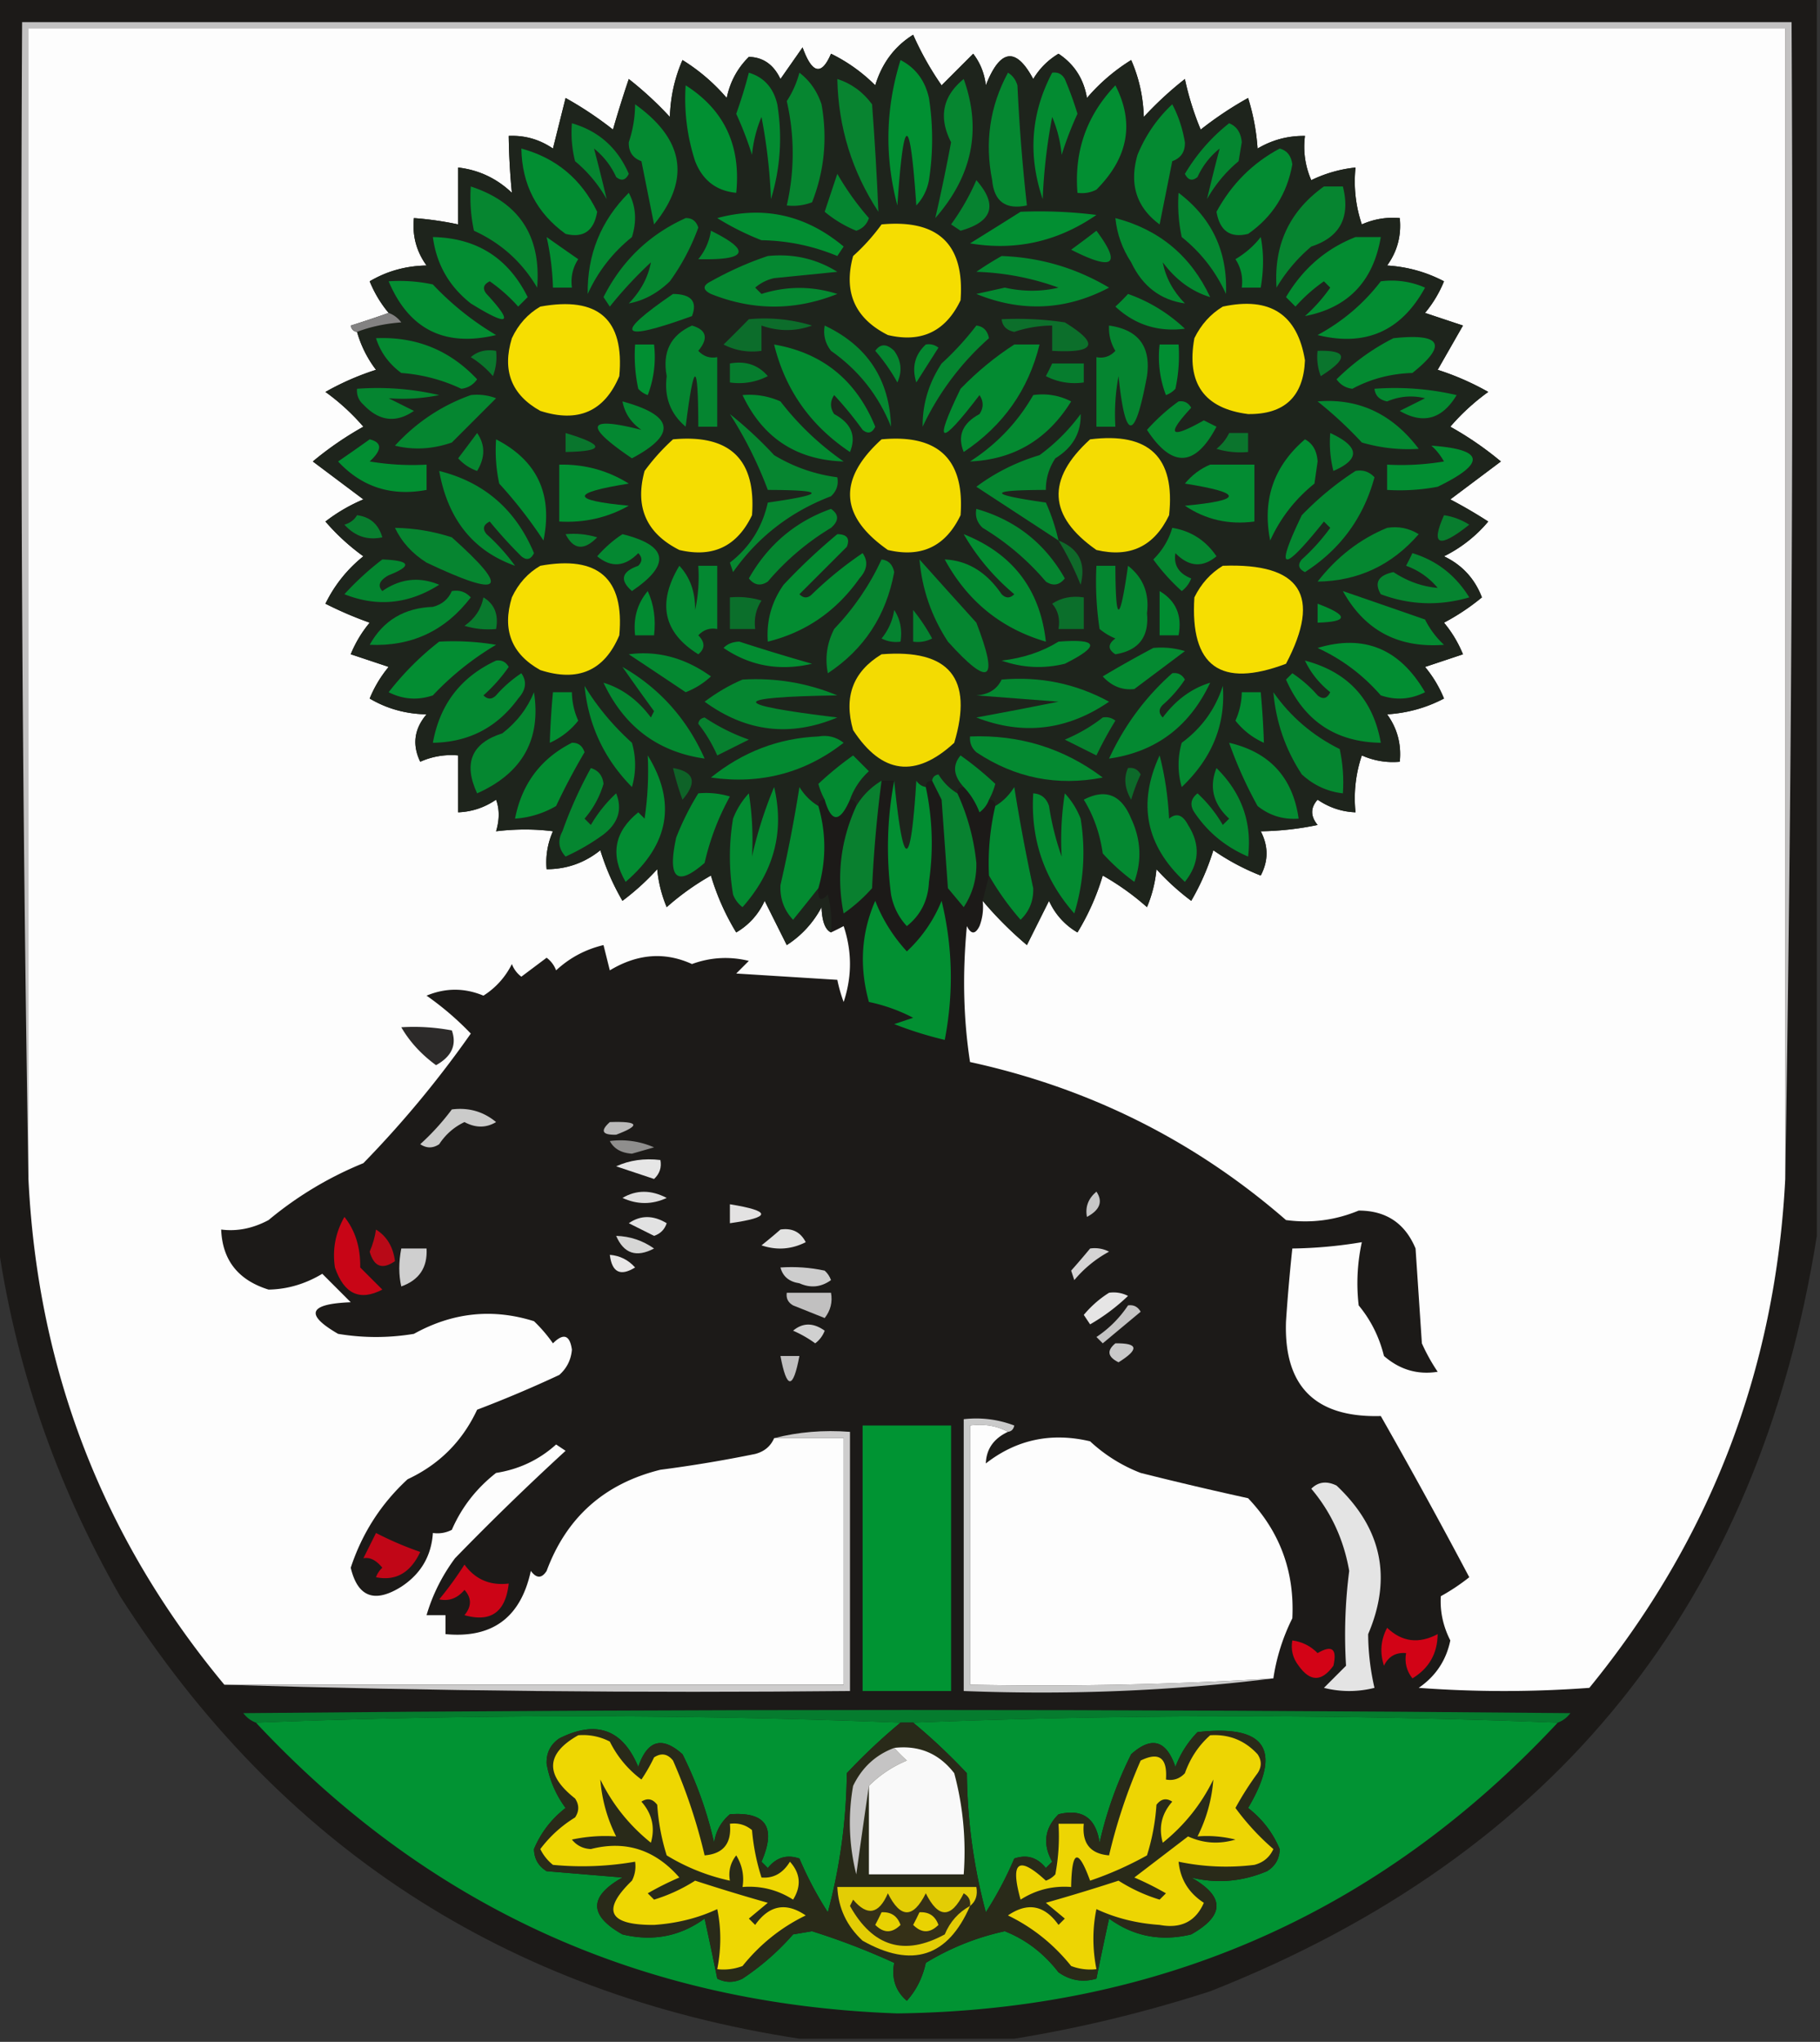 <svg xmlns="http://www.w3.org/2000/svg" width="288" height="323" style="shape-rendering:geometricPrecision;text-rendering:geometricPrecision;image-rendering:optimizeQuality;fill-rule:evenodd;clip-rule:evenodd"><rect width="100%" height="100%" fill="#333333" stroke="none"/><path style="opacity:.996" fill="#1d1b19" d="M-.5-.5h288v196c-9.222 58.062-41.222 97.896-96 119.5-10.275 3.32-20.608 5.82-31 7.5h-34c-46.439-7.131-82.272-30.464-107.5-70-10.23-17.862-16.73-36.862-19.5-57V-.5z"/><path style="opacity:1" fill="#c2c1c1" d="M282.5 186.5V4.5H4.5v182a8372.84 8372.84 0 0 1-1-183h280a8375.918 8375.918 0 0 1-1 183z"/><path style="opacity:1" fill="#fdfdfd" d="M144.5 4.5v1c-2.933 1.822-4.933 4.488-6 8a26.001 26.001 0 0 0-7-5c-1.493 3.514-2.993 3.18-4.5-1l-3.5 5c-1.082-2.284-2.748-3.45-5-3.5-1.817 1.8-2.984 3.966-3.5 6.5a29.94 29.94 0 0 0-7-6c-1.232 2.8-1.899 5.8-2 9a55.05 55.05 0 0 0-6.5-6c-.896 2.644-1.73 5.31-2.5 8a56.833 56.833 0 0 0-7.5-5l-2 8c-2.118-1.446-4.451-2.113-7-2 .043 3.087.21 6.087.5 9-2.397-2.282-5.23-3.616-8.5-4v9a51.639 51.639 0 0 0-7-1c-.28 2.772.387 5.272 2 7.5-3.28.056-6.28.89-9 2.5.76 1.86 1.76 3.527 3 5a168.86 168.86 0 0 1-6 2c.124.607.457.94 1 1a17.886 17.886 0 0 0 3 6 42.549 42.549 0 0 0-8 3.5 34.522 34.522 0 0 1 6 5.5 52.13 52.13 0 0 0-8 5.5l8 6a26.86 26.86 0 0 0-6 3.5 34.522 34.522 0 0 0 6 5.5 21.76 21.76 0 0 0-6 7.5 58.42 58.42 0 0 0 7 3 18.95 18.95 0 0 0-3 5l6 2a18.95 18.95 0 0 0-3 5c2.72 1.611 5.72 2.444 9 2.5-1.964 2.312-2.297 4.812-1 7.5a11.987 11.987 0 0 1 6-1v9c2.177-.086 4.177-.753 6-2 .552 1.503.552 3.169 0 5 3.127-.376 6.127-.376 9 0a11.99 11.99 0 0 0-1 6c3.175-.003 6.008-1.003 8.5-3a37.7 37.7 0 0 0 3.5 8 38.929 38.929 0 0 0 5.5-5 20.2 20.2 0 0 0 1.5 6 40.943 40.943 0 0 1 7-5 37.949 37.949 0 0 0 4 9 10.91 10.91 0 0 0 4.5-5l3.5 7a15.855 15.855 0 0 0 5.5-6c.079 2.236.579 3.57 1.5 4 .65-.304 1.317-.637 2-1 1.333 4 1.333 8 0 12a23.577 23.577 0 0 1-1-3.5l-16-1 2-2c-3.062-.741-6.062-.575-9 .5-4.305-1.962-8.638-1.629-13 1l-1-4c-2.865.682-5.365 2.016-7.5 4a4.451 4.451 0 0 0-1.5-2l-4 3a4.451 4.451 0 0 1-1.5-2 12.38 12.38 0 0 1-4.5 5c-2.994-1.248-5.994-1.248-9 0a47.154 47.154 0 0 1 7 6 165.667 165.667 0 0 1-17 20.5 56.797 56.797 0 0 0-15 9c-2.48 1.325-4.98 1.825-7.5 1.5.19 4.839 2.69 8.006 7.5 9.5 2.972-.052 5.805-.886 8.5-2.5l4.5 4.5c-6.65.256-7.316 1.922-2 5 4 .667 8 .667 12 0 6.117-3.391 12.45-4.058 19-2a23.602 23.602 0 0 1 3 3.5c1.667-1.667 2.667-1.333 3 1-.137 1.607-.804 2.941-2 4a191.852 191.852 0 0 1-13 5.5c-2.333 5-6 8.667-11 11-4.199 3.871-7.199 8.538-9 14 1.11 4.643 3.777 5.643 8 3 3.096-2.029 4.762-4.862 5-8.5a4.934 4.934 0 0 0 3-.5c1.54-3.55 3.874-6.55 7-9 3.642-.572 6.81-2.072 9.5-4.5l1.5 1a420.165 420.165 0 0 0-17.5 17c-2.06 2.786-3.56 5.786-4.5 9h3v3c7.406.704 11.906-2.629 13.5-10 .893 1.211 1.726 1.211 2.5 0 3.144-8.473 9.144-13.807 18-16a209.39 209.39 0 0 0 15-2.5c1.442-.377 2.442-1.21 3-2.5h11v39h-98c-19.203-23.098-29.537-49.764-31-80V4.5h140zM144.5 4.5h138v182c-1.552 30.262-11.885 57.095-31 80.5-9 .667-18 .667-27 0 2.683-1.845 4.35-4.345 5-7.5-1.148-2.261-1.648-4.595-1.5-7a32.367 32.367 0 0 0 4.5-3 941.425 941.425 0 0 0-14-25.5c-10.378.289-15.378-4.711-15-15 .257-3.848.591-7.682 1-11.5a72.032 72.032 0 0 0 11-1 30.334 30.334 0 0 0-.5 10c1.924 2.322 3.257 4.989 4 8 2.493 2.172 5.326 3.006 8.5 2.5a29.517 29.517 0 0 1-2.5-4.5l-1-15c-1.667-4-4.667-6-9-6-3.702 1.534-7.535 2.034-11.5 1.5-14.421-12.544-31.087-20.877-50-25-1.051-6.811-1.218-13.978-.5-21.5.667 1.333 1.333 1.333 2 0a8.43 8.43 0 0 0 .5-4 58.58 58.58 0 0 0 7 7l3.5-7a10.91 10.91 0 0 0 4.5 5 37.949 37.949 0 0 0 4-9 40.943 40.943 0 0 1 7 5 20.2 20.2 0 0 0 1.5-6 38.929 38.929 0 0 0 5.5 5 37.714 37.714 0 0 0 3.5-8 36.294 36.294 0 0 0 7.5 4c1.224-2.328 1.224-4.661 0-7a47.003 47.003 0 0 0 9-1c-1.145-1.391-1.145-2.724 0-4 1.823 1.247 3.823 1.914 6 2a21.127 21.127 0 0 1 1-9 11.988 11.988 0 0 0 6 1c.28-2.772-.387-5.272-2-7.5 3.202-.198 6.202-1.031 9-2.5a18.924 18.924 0 0 0-3-5l6-2a18.924 18.924 0 0 0-3-5 35.347 35.347 0 0 0 6-4c-1.137-2.97-3.137-5.136-6-6.5a21.566 21.566 0 0 0 7-5.5 76.685 76.685 0 0 0-6-3.5l8-6a52.115 52.115 0 0 0-8-5.5 34.522 34.522 0 0 1 6-5.5 42.552 42.552 0 0 0-8-3.5l4-7-6-2a18.915 18.915 0 0 0 3-5c-2.798-1.469-5.798-2.302-9-2.5 1.613-2.228 2.28-4.728 2-7.5a11.99 11.99 0 0 0-6 1 21.128 21.128 0 0 1-1-9 21.032 21.032 0 0 0-7 2 13.115 13.115 0 0 1-1-7c-2.699-.034-5.199.633-7.5 2a34.25 34.25 0 0 0-1.5-8 56.833 56.833 0 0 0-7.5 5 45.27 45.27 0 0 1-2.5-8 55.05 55.05 0 0 0-6.5 6c-.101-3.2-.768-6.2-2-9a29.94 29.94 0 0 0-7 6c-.505-3.017-2.005-5.35-4.5-7-1.667 1-3 2.333-4 4-2.734-5.108-5.234-4.774-7.5 1-.216-1.884-.883-3.55-2-5l-5 5a47.866 47.866 0 0 1-4.5-8v-1z"/><path style="opacity:1" fill="#1e241c" d="M144.5 5.5a47.866 47.866 0 0 0 4.5 8l5-5c1.117 1.45 1.784 3.116 2 5 2.266-5.774 4.766-6.108 7.5-1 1-1.667 2.333-3 4-4 2.495 1.65 3.995 3.983 4.5 7a29.94 29.94 0 0 1 7-6c1.232 2.8 1.899 5.8 2 9a55.05 55.05 0 0 1 6.5-6 45.27 45.27 0 0 0 2.5 8 56.833 56.833 0 0 1 7.5-5 34.25 34.25 0 0 1 1.5 8c2.301-1.367 4.801-2.034 7.5-2a13.115 13.115 0 0 0 1 7 21.032 21.032 0 0 1 7-2 21.128 21.128 0 0 0 1 9 11.99 11.99 0 0 1 6-1c.28 2.772-.387 5.272-2 7.5 3.202.198 6.202 1.031 9 2.5a18.915 18.915 0 0 1-3 5l6 2-4 7a42.552 42.552 0 0 1 8 3.5 34.522 34.522 0 0 0-6 5.5 52.115 52.115 0 0 1 8 5.5l-8 6a76.685 76.685 0 0 1 6 3.5 21.566 21.566 0 0 1-7 5.5c2.863 1.364 4.863 3.53 6 6.5a35.347 35.347 0 0 1-6 4 18.924 18.924 0 0 1 3 5l-6 2a18.924 18.924 0 0 1 3 5c-2.798 1.469-5.798 2.302-9 2.5 1.613 2.228 2.28 4.728 2 7.5a11.988 11.988 0 0 1-6-1 21.127 21.127 0 0 0-1 9c-2.177-.086-4.177-.753-6-2-1.145 1.276-1.145 2.609 0 4a47.003 47.003 0 0 1-9 1c1.224 2.339 1.224 4.672 0 7a36.294 36.294 0 0 1-7.5-4 37.714 37.714 0 0 1-3.5 8 38.929 38.929 0 0 1-5.5-5 20.2 20.2 0 0 1-1.5 6 40.943 40.943 0 0 0-7-5 37.949 37.949 0 0 1-4 9 10.91 10.91 0 0 1-4.5-5l-3.5 7a58.58 58.58 0 0 1-7-7l1-4a43.986 43.986 0 0 0 5 7c1.396-1.352 2.063-3.019 2-5a299.693 299.693 0 0 1-3-16c-.788 1.27-1.788 2.27-3 3 0-.667-.333-1-1-1 .423-.765.757-1.598 1-2.5a51.346 51.346 0 0 0-5.5-4.5c-1.303 1.553-1.136 3.22.5 5-.667 0-1 .333-1 1-1.212-.73-2.212-1.73-3-3-.607.124-.94.457-1 1-.667 0-1 .333-1 1-.617-.111-1.117-.444-1.5-1-.896 14.339-2.063 14.339-3.5 0h-2c-1.694 1.027-3.027 2.361-4 4 0-.667-.333-1-1-1a11.105 11.105 0 0 1 3-4.5l-2.5-2.5a51.346 51.346 0 0 0-5.5 4.5c.243.902.577 1.735 1 2.5-.667 0-1 .333-1 1-1.212-.73-2.212-1.73-3-3a223.679 223.679 0 0 1-3 15.5c-.104 2.145.563 3.979 2 5.5a455.669 455.669 0 0 0 4-5c-.107 1.879.393 2.212 1.5 1 .495 1.973.662 3.973.5 6-.921-.43-1.421-1.764-1.5-4a15.855 15.855 0 0 1-5.5 6l-3.5-7a10.91 10.91 0 0 1-4.5 5 37.949 37.949 0 0 1-4-9 40.943 40.943 0 0 0-7 5 20.2 20.2 0 0 1-1.5-6 38.929 38.929 0 0 1-5.5 5 37.7 37.7 0 0 1-3.5-8c-2.492 1.997-5.325 2.997-8.5 3a11.99 11.99 0 0 1 1-6c-2.873-.376-5.873-.376-9 0 .552-1.831.552-3.497 0-5-1.823 1.247-3.823 1.914-6 2v-9a11.987 11.987 0 0 0-6 1c-1.297-2.688-.964-5.188 1-7.5-3.28-.056-6.28-.889-9-2.5a18.95 18.95 0 0 1 3-5l-6-2a18.95 18.95 0 0 1 3-5 58.42 58.42 0 0 1-7-3 21.76 21.76 0 0 1 6-7.5 34.522 34.522 0 0 1-6-5.5 26.86 26.86 0 0 1 6-3.5l-8-6a52.13 52.13 0 0 1 8-5.5 34.522 34.522 0 0 0-6-5.5 42.549 42.549 0 0 1 8-3.5 17.886 17.886 0 0 1-3-6c2.131-.814 4.464-1.314 7-1.5-.544-.717-1.21-1.217-2-1.5a18.659 18.659 0 0 1-3-5c2.72-1.61 5.72-2.444 9-2.5-1.613-2.228-2.28-4.728-2-7.5 2.361.174 4.694.507 7 1v-9c3.27.384 6.103 1.718 8.5 4-.29-2.913-.457-5.913-.5-9 2.549-.113 4.882.554 7 2l2-8a56.833 56.833 0 0 1 7.5 5c.77-2.69 1.604-5.356 2.5-8a55.05 55.05 0 0 1 6.5 6c.101-3.2.768-6.2 2-9a29.94 29.94 0 0 1 7 6c.516-2.534 1.683-4.7 3.5-6.5 2.252.05 3.918 1.216 5 3.5l3.5-5c1.507 4.18 3.007 4.514 4.5 1a26.001 26.001 0 0 1 7 5c1.067-3.512 3.067-6.178 6-8z"/><path style="opacity:1" fill="#019032" d="M142.5 9.5c2.376 1.226 3.876 3.226 4.5 6a42.479 42.479 0 0 1 0 13c-.29 1.544-.956 2.877-2 4-1-14.667-2-14.667-3 0-2.04-7.703-1.873-15.37.5-23z"/><path style="opacity:1" fill="#038b31" d="M118.5 11.5c2.388.719 3.888 2.385 4.5 5 .826 5.09.492 10.09-1 15a86.57 86.57 0 0 0-1.5-13 20.204 20.204 0 0 0-1.5 6 54.25 54.25 0 0 0-2.5-6.5 72.47 72.47 0 0 0 2-6.5z"/><path style="opacity:1" fill="#068630" d="M126.5 11.5c1.636 1.249 2.803 2.916 3.5 5 .957 5.357.457 10.524-1.5 15.5a8.435 8.435 0 0 1-4 .5 36.769 36.769 0 0 0 0-16.5 15.424 15.424 0 0 0 2-4.5z"/><path style="opacity:1" fill="#058831" d="M159.5 11.5c.722.418 1.222 1.084 1.5 2 .293 6.367.793 12.7 1.5 19-3.36.71-5.193-.624-5.5-4-1.196-6.039-.362-11.705 2.5-17z"/><path style="opacity:1" fill="#038b31" d="M166.5 11.5c.876-.13 1.543.203 2 1a54.075 54.075 0 0 1 2 5.5 54.25 54.25 0 0 0-2.5 6.5 20.204 20.204 0 0 0-1.5-6 86.57 86.57 0 0 0-1.5 13c-2.365-6.947-1.865-13.613 1.5-20z"/><path style="opacity:1" fill="#088430" d="M132.5 12.5c2.216.703 4.049 2.036 5.5 4 .428 5.741.761 11.408 1 17-4.174-6.36-6.341-13.36-6.5-21z"/><path style="opacity:1" fill="#068630" d="M152.5 12.5c2.865 7.985 1.365 15.318-4.5 22a295.923 295.923 0 0 0 2.5-12c-2.011-3.947-1.344-7.28 2-10z"/><path style="opacity:1" fill="#019032" d="M108.5 13.5c6.1 3.873 8.767 9.54 8 17-3.142-.3-5.309-1.966-6.5-5a31.819 31.819 0 0 1-1.5-12z"/><path style="opacity:1" fill="#028f32" d="M176.5 13.5c3.048 5.934 2.048 11.434-3 16.5a4.932 4.932 0 0 1-3 .5c-.534-6.592 1.466-12.259 6-17z"/><path style="opacity:1" fill="#048a31" d="M100.5 16.5c7.797 5.57 8.797 11.904 3 19l-2-10c-1.381-.5-2.047-1.5-2-3a19.051 19.051 0 0 0 1-6zM185.5 16.5c.955 1.784 1.622 3.784 2 6 .047 1.5-.619 2.5-2 3l-2 10c-3.668-2.697-4.835-6.364-3.5-11 1.273-3.097 3.107-5.764 5.5-8z"/><path style="opacity:1" fill="#058430" d="M90.5 19.5c4.225 1.222 7.225 3.888 9 8-.502 1.021-1.168 1.188-2 .5a12.134 12.134 0 0 0-3.5-4.5 316.7 316.7 0 0 1 2 8 21.52 21.52 0 0 0-5-6 18.436 18.436 0 0 1-.5-6z"/><path style="opacity:1" fill="#048630" d="M194.5 19.5c1.193.47 1.86 1.47 2 3l-.5 3a21.53 21.53 0 0 0-5 6 316.272 316.272 0 0 1 2-8 12.135 12.135 0 0 0-3.5 4.5c-.832.688-1.498.521-2-.5 1.89-3.154 4.223-5.821 7-8z"/><path style="opacity:1" fill="#028e32" d="M82.5 23.5c5.492 1.488 9.492 4.821 12 10-.512 3.032-2.178 4.199-5 3.5-4.569-3.304-6.902-7.804-7-13.5z"/><path style="opacity:1" fill="#038c32" d="M202.5 23.5c1.149.291 1.816 1.124 2 2.5-.826 4.656-3.159 8.323-7 11-2.822.699-4.488-.468-5-3.5 2.382-4.383 5.716-7.716 10-10z"/><path style="opacity:1" fill="#058630" d="M132.5 27.5a43.981 43.981 0 0 0 5 7c-.333 1-1 1.667-2 2a18.95 18.95 0 0 1-5-3c.672-2.03 1.338-4.03 2-6z"/><path style="opacity:1" fill="#068630" d="M74.5 29.5c7.656 2.507 11.156 7.84 10.5 16-2.387-4.053-5.72-7.053-10-9a24.939 24.939 0 0 1-.5-7z"/><path style="opacity:1" fill="#068530" d="M209.5 29.5h3c1.223 4.852-.444 8.019-5 9.5a25.558 25.558 0 0 0-5.5 6.5c-.446-6.772 2.054-12.106 7.5-16z"/><path style="opacity:1" fill="#048931" d="M99.5 30.5c1.129 2.128 1.296 4.462.5 7-3.058 2.457-5.392 5.457-7 9-.083-6.25 2.083-11.584 6.5-16z"/><path style="opacity:1" fill="#068330" d="M154.5 28.5c3.425 3.909 2.592 6.575-2.5 8l-1.5-1a36.608 36.608 0 0 0 4-7z"/><path style="opacity:1" fill="#058831" d="M186.5 30.5c5.279 3.993 7.779 9.327 7.5 16-1.608-3.543-3.942-6.543-7-9a24.935 24.935 0 0 1-.5-7z"/><path style="opacity:1" fill="#028e32" d="M113.5 34.5c7.365-1.994 14.032-.494 20 4.5l-1 1.5c-3.809-1.593-7.809-2.426-12-2.5a42.828 42.828 0 0 1-7-3.5z"/><path style="opacity:1" fill="#028f32" d="M161.5 33.5a72.442 72.442 0 0 1 12 .5c-6.097 4.21-12.764 5.71-20 4.5a1138.5 1138.5 0 0 0 8-5z"/><path style="opacity:1" fill="#058730" d="M108.5 34.5c.997-.03 1.664.47 2 1.5a34.615 34.615 0 0 1-4.5 8.5c-1.95 1.888-4.117 3.054-6.5 3.5 1.888-1.95 3.054-4.117 3.5-6.5a64.31 64.31 0 0 0-6.5 7l-1-1.5c2.898-5.732 7.231-9.899 13-12.5z"/><path style="opacity:1" fill="#f5dd01" d="M139.5 35.5c8.995-.837 13.161 3.163 12.5 12-2.353 4.926-6.186 6.76-11.5 5.5-5.232-2.633-7.065-6.8-5.5-12.5a31.473 31.473 0 0 0 4.5-5z"/><path style="opacity:1" fill="#048931" d="M176.5 34.5c6.944 1.81 11.944 5.976 15 12.5-2.936-.893-5.436-2.726-7.5-5.5.446 2.383 1.612 4.55 3.5 6.5-3.874-.548-6.707-2.715-8.5-6.5-1.411-2.15-2.245-4.484-2.5-7z"/><path style="opacity:1" fill="#048730" d="M112.5 36.5c6.443 3.182 5.777 4.682-2 4.5a9.173 9.173 0 0 0 2-4.5zM173.5 36.5c4.029 5.41 2.695 6.41-4 3 1.401-1.02 2.735-2.02 4-3z"/><path style="opacity:1" fill="#038d32" d="M68.5 37.5c6.93.14 11.93 3.307 15 9.5L82 48.5a25.522 25.522 0 0 0-4.5-4c-1.021.502-1.188 1.168-.5 2 4.384 4.748 3.55 5.248-2.5 1.5-3.434-2.703-5.434-6.203-6-10.5z"/><path style="opacity:1" fill="#038c31" d="M214.5 37.5h4c-1.198 7.03-5.198 11.196-12 12.5a25.534 25.534 0 0 0 4-4.5l-1-1a25.501 25.501 0 0 0-4.5 4l-1.5-1.5c2.653-4.497 6.32-7.663 11-9.5z"/><path style="opacity:1" fill="#028d32" d="M86.5 37.5a712.541 712.541 0 0 0 5 3.5c-.88 1.356-1.213 2.856-1 4.5h-3a41.58 41.58 0 0 0-1-8zM199.5 37.5c.486 2.452.486 5.118 0 8h-3c.214-1.644-.12-3.144-1-4.5 1.593-.949 2.926-2.115 4-3.5z"/><path style="opacity:1" fill="#058831" d="M121.5 40.5c3.999-.409 7.666.425 11 2.5l-10 1a6.807 6.807 0 0 0-3 1.5l1 1c3.984-1.27 7.984-1.27 12 0-6.661 2.666-13.327 2.666-20 0-1.333-.667-1.333-1.333 0-2 2.982-1.664 5.982-2.997 9-4z"/><path style="opacity:1" fill="#048931" d="M158.5 40.5c6.1.218 11.767 1.885 17 5-6.815 3.595-13.815 3.928-21 1l4.5-1c2.925.65 5.758.65 8.5 0a41.664 41.664 0 0 0-13-2.5 51.19 51.19 0 0 1 4-2.5z"/><path style="opacity:1" fill="#038d32" d="M61.5 44.5c2.357-.163 4.69.003 7 .5a45.53 45.53 0 0 0 10 8c-8.125 1.938-13.792-.896-17-8.5zM218.5 44.5a13.118 13.118 0 0 1 7 1c-3.752 6.876-9.418 9.376-17 7.5 3.962-2.14 7.296-4.973 10-8.5z"/><path style="opacity:1" fill="#038a31" d="M106.5 46.5c2.89.027 3.89 1.194 3 3.5-11.503 4.168-12.503 3.001-3-3.5z"/><path style="opacity:1" fill="#048931" d="M178.5 46.5c3.361 1.184 6.361 3.017 9 5.5-4.241.541-7.908-.625-11-3.5a30.968 30.968 0 0 0 2-2z"/><path style="opacity:1" fill="#f6de01" d="M85.5 48.5c9.158-1.665 13.325 2.001 12.5 11-2.354 5.595-6.52 7.428-12.5 5.5-4.569-2.541-6.069-6.375-4.5-11.5 1.025-2.187 2.525-3.854 4.5-5zM193.5 48.5c7.478-1.612 11.811 1.221 13 8.5-.239 5.74-3.239 8.573-9 8.5-6.96-.884-9.793-4.884-8.5-12 1.059-2.16 2.559-3.826 4.5-5z"/><path style="opacity:1" fill="#838282" d="M61.5 49.5c.79.283 1.456.783 2 1.5-2.536.186-4.869.686-7 1.5-.543-.06-.876-.393-1-1a168.86 168.86 0 0 0 6-2z"/><path style="opacity:1" fill="#058530" d="M109.5 51.5c2.314.679 2.647 2.012 1 4 .825.886 1.825 1.219 3 1v11h-3c-.015-10.585-.682-10.585-2 0-2.424-2.042-3.424-4.709-3-8-.716-3.814.618-6.48 4-8z"/><path style="opacity:1" fill="#058730" d="M130.5 51.5c6.765 3.199 10.265 8.532 10.5 16-1.974-4.949-5.14-8.949-9.5-12-.929-1.189-1.262-2.522-1-4z"/><path style="opacity:1" fill="#058630" d="M154.5 51.5c1.086.12 1.753.787 2 2a43.24 43.24 0 0 0-10.5 14c-.036-3.565.964-6.898 3-10a46.107 46.107 0 0 0 5.5-6z"/><path style="opacity:1" fill="#058530" d="M175.5 51.5c4.655.657 6.655 3.324 6 8-1.927 10.39-3.427 10.39-4.5 0a32.462 32.462 0 0 0-.5 8h-3v-11c1.175.219 2.175-.114 3-1a6.845 6.845 0 0 1-1-4z"/><path style="opacity:1" fill="#048a31" d="M59.5 53.5c6.344-.275 11.677 1.891 16 6.5-.608.87-1.441 1.37-2.5 1.5a26.702 26.702 0 0 0-9.5-2.5c-1.964-1.451-3.297-3.284-4-5.5zM220.5 53.5c7.592-.807 8.592 1.026 3 5.5-3.421.101-6.588.934-9.5 2.5-1.059-.13-1.892-.63-2.5-1.5 2.714-2.678 5.714-4.845 9-6.5z"/><path style="opacity:1" fill="#018f32" d="M100.5 54.5h3a16.874 16.874 0 0 1-1 8 3.646 3.646 0 0 1-1.5-1 24.935 24.935 0 0 1-.5-7z"/><path style="opacity:1" fill="#0c6d2b" d="M118.5 50.5a25.87 25.87 0 0 1 10 1c-2.626.95-5.292.95-8 0v4a9.864 9.864 0 0 1-6-1c1.367-1.34 2.7-2.673 4-4z"/><path style="opacity:1" fill="#038c31" d="M122.5 54.5c7.669 1.325 13.002 5.658 16 13-.502 1.021-1.168 1.188-2 .5a55.782 55.782 0 0 0-4.5-5.5c-.667 1-.667 2 0 3 2.705 1.453 3.539 3.453 2.5 6-6.236-4.157-10.236-9.823-12-17z"/><path style="opacity:1" fill="#038b31" d="M160.5 54.5h4c-1.764 7.177-5.764 12.843-12 17-1.039-2.547-.205-4.547 2.5-6 .667-1 .667-2 0-3-6.343 8.3-7.343 7.966-3-1 2.628-2.71 5.461-5.044 8.5-7z"/><path style="opacity:1" fill="#0c6f2b" d="M158.5 50.5c3.35-.165 6.683.002 10 .5 5.534 3.395 4.867 4.895-2 4.5v-4a19.062 19.062 0 0 0-6 1c-1.213-.247-1.88-.914-2-2z"/><path style="opacity:1" fill="#018e32" d="M183.5 54.5h3a24.935 24.935 0 0 1-.5 7c-.414.457-.914.79-1.5 1a16.874 16.874 0 0 1-1-8z"/><path style="opacity:1" fill="#058630" d="M138.5 55.5c.813-1.153 1.813-1.153 3 0 1.131 1.575 1.298 3.241.5 5a28.906 28.906 0 0 0-3.5-5z"/><path style="opacity:1" fill="#048830" d="M146.5 54.5a2.427 2.427 0 0 1 2 .5l-3.5 5.5c-.743-2.374-.243-4.374 1.5-6z"/><path style="opacity:1" fill="#0a762d" d="M74.5 56.5c1.068-.934 2.401-1.268 4-1a8.434 8.434 0 0 1-.5 4 14.692 14.692 0 0 0-3.5-3z"/><path style="opacity:1" fill="#0a752d" d="M208.5 55.5c4.772-.133 4.938 1.2.5 4a8.43 8.43 0 0 1-.5-4z"/><path style="opacity:1" fill="#067d2e" d="M115.5 57.5c2.477-.45 4.477.218 6 2a9.864 9.864 0 0 1-6 1v-3zM166.5 57.5h5v3a9.864 9.864 0 0 1-6-1c.363-.684.696-1.35 1-2z"/><path style="opacity:1" fill="#058530" d="M56.5 61.5a43.123 43.123 0 0 1 13 1 29.243 29.243 0 0 1-8 .5l4 2c-2.852 1.963-5.52 1.63-8-1-.752-.67-1.086-1.504-1-2.5z"/><path style="opacity:1" fill="#048730" d="M217.5 61.5a43.123 43.123 0 0 1 13 1c-2.295 3.822-5.295 4.655-9 2.5l4-2c-2.027-.498-4.027-.331-6 .5-1.213-.247-1.88-.914-2-2z"/><path style="opacity:1" fill="#038a31" d="M117.5 62.5a11.99 11.99 0 0 1 6 1 45.048 45.048 0 0 0 10 9.5c-7.468-.235-12.801-3.735-16-10.5z"/><path style="opacity:1" fill="#048a31" d="M163.5 62.5a9.864 9.864 0 0 1 6 1c-3.735 6.028-9.068 9.195-16 9.5 4.212-2.711 7.546-6.211 10-10.5z"/><path style="opacity:1" fill="#058630" d="M74.5 62.5a8.434 8.434 0 0 1 4 .5l-7 7c-3.049 1.057-6.049 1.224-9 .5 3.374-3.682 7.374-6.348 12-8z"/><path style="opacity:1" fill="#048831" d="M208.5 63.5c6.495-.533 11.828 1.967 16 7.5-3.015.2-6.015-.132-9-1a63.697 63.697 0 0 0-7-6.5zM98.5 63.5c8.142 2.211 8.642 5.211 1.5 9-7.675-5.205-7.175-6.705 1.5-4.5-1.641-1.129-2.641-2.629-3-4.5zM186.5 63.5c.876-.13 1.543.203 2 1-4.013 4.34-3.346 5.007 2 2l2 1c-3.367 6.398-7.033 6.565-11 .5 1.563-1.736 3.23-3.236 5-4.5z"/><path style="opacity:1" fill="#068530" d="M75.5 68.5c1.293 1.864 1.293 3.864 0 6a7.291 7.291 0 0 1-3-2 493.061 493.061 0 0 0 3-4z"/><path style="opacity:1" fill="#f5dd01" d="M106.5 69.5c8.995-.837 13.161 3.163 12.5 12-2.353 4.926-6.186 6.76-11.5 5.5-5.232-2.633-7.065-6.8-5.5-12.5a32.864 32.864 0 0 1 4.5-5zM139.5 69.5c8.992-.84 13.159 3.16 12.5 12-2.353 4.926-6.186 6.76-11.5 5.5-7.634-5.334-7.967-11.168-1-17.5z"/><path style="opacity:1" fill="#f4dc02" d="M172.5 69.5c9.325-1.173 13.492 2.827 12.5 12-2.353 4.926-6.186 6.76-11.5 5.5-7.634-5.334-7.967-11.168-1-17.5z"/><path style="opacity:1" fill="#048831" d="M210.5 68.5c4.633 2.133 4.8 4.133.5 6a18.452 18.452 0 0 1-.5-6z"/><path style="opacity:1" fill="#028d32" d="M78.5 69.5c6.5 3.337 9 8.67 7.5 16a71.888 71.888 0 0 0-7-9 24.939 24.939 0 0 1-.5-7z"/><path style="opacity:1" fill="#09762d" d="M89.5 68.5c6.264 1.886 6.264 2.886 0 3v-3z"/><path style="opacity:1" fill="#0b752d" d="M194.5 68.5h3v3a12.935 12.935 0 0 1-5-.5c.881-.708 1.547-1.542 2-2.5z"/><path style="opacity:1" fill="#028e32" d="M206.5 69.5c1.225.652 1.892 1.819 2 3.5l-.5 3.5c-3.058 2.457-5.392 5.457-7 9-1.284-6.426.549-11.76 5.5-16zM226.5 70.5c8.384.585 8.717 2.752 1 6.5a32.438 32.438 0 0 1-8 .5v-4a40.939 40.939 0 0 0 9-.5c-.566-.995-1.233-1.828-2-2.5zM58.5 69.5c1.99.493 1.99 1.66 0 3.5 2.982.498 5.982.665 9 .5v4c-5.574 1.044-10.24-.456-14-4.5 1.733-1.189 3.4-2.356 5-3.5z"/><path style="opacity:1" fill="#068630" d="M115.5 65.5a63.697 63.697 0 0 1 7 6.5 25.642 25.642 0 0 0 10 3.5c.219 1.175-.114 2.175-1 3-6.419 2.45-11.586 6.45-15.5 12l-.5-1.5c3.126-2.41 5.126-5.576 6-9.5 9.241-1.314 9.241-1.98 0-2a63.875 63.875 0 0 0-6-12z"/><path style="opacity:1" fill="#058730" d="m167.5 85.5-13-8.5c2.968-2.223 6.302-3.89 10-5 2.5-1.833 4.667-4 6.5-6.5.09 2.962-1.243 5.296-4 7-1.009 1.525-1.509 3.192-1.5 5-9.241.02-9.241.686 0 2a31.69 31.69 0 0 1 2 6z"/><path style="opacity:1" fill="#028f32" d="M88.5 73.5c4.003-.084 7.67.916 11 3-9.266 1.472-9.266 2.638 0 3.5-3.376 1.899-7.043 2.732-11 2.5v-9z"/><path style="opacity:1" fill="#038c32" d="M191.5 73.5h7v9c-4.044.542-7.711-.291-11-2.5 9.266-.862 9.266-2.028 0-3.5 1.124-1.36 2.458-2.36 4-3z"/><path style="opacity:1" fill="#048831" d="M69.5 74.5c7.12 1.781 12.12 6.115 15 13-.502 1.021-1.168 1.188-2 .5a71.22 71.22 0 0 1-5-5.5c-1.021.502-1.188 1.168-.5 2a31.857 31.857 0 0 1 4.5 5c-6.632-2.352-10.632-7.352-12-15zM214.5 74.5c1.175-.219 2.175.114 3 1-1.738 6.406-5.405 11.406-11 15-1.021-.502-1.188-1.168-.5-2a31.867 31.867 0 0 0 4.5-5l-1-1c-6.655 8.31-7.821 7.977-3.5-1 2.628-2.71 5.461-5.044 8.5-7z"/><path style="opacity:1" fill="#087e2f" d="M56.5 81.5c2.064.262 3.397 1.429 4 3.5-2.335.507-4.335-.16-6-2 .916-.278 1.583-.778 2-1.5z"/><path style="opacity:1" fill="#058630" d="M131.5 80.5c1.276.886 1.276 1.886 0 3a40.471 40.471 0 0 0-10 8.5c-1.135.75-2.135.583-3-.5 3.024-5.327 7.357-8.994 13-11zM154.5 80.5c6.17 1.752 10.837 5.418 14 11-.865 1.083-1.865 1.25-3 .5a40.471 40.471 0 0 0-10-8.5c-.886-.825-1.219-1.825-1-3z"/><path style="opacity:1" fill="#087d2e" d="M228.5 81.5c1.422.209 2.755.709 4 1.5-4.809 3.822-6.143 3.322-4-1.5z"/><path style="opacity:1" fill="#068530" d="M62.5 83.5c3.068.047 6.068.547 9 1.5 9.397 8.382 8.064 9.716-4 4-2.266-1.426-3.932-3.26-5-5.5z"/><path style="opacity:1" fill="#048831" d="M98.5 84.5c7.218 1.787 7.718 4.787 1.5 9-1.984-1.735-1.651-3.068 1-4 .667-.667.667-1.333 0-2-2.123 2.172-4.29 2.339-6.5.5 1.23-1.405 2.564-2.571 4-3.5z"/><path style="opacity:1" fill="#058730" d="M219.5 83.5c1.788-.285 3.455.048 5 1-4.259 4.914-9.592 7.414-16 7.5 3.049-3.912 6.715-6.746 11-8.5z"/><path style="opacity:1" fill="#08812f" d="M89.5 84.5c1.7-.16 3.366.007 5 .5-2.085 2.14-3.751 1.972-5-.5z"/><path style="opacity:1" fill="#038c31" d="M132.5 84.5c1.528.017 2.028.684 1.5 2l-7.5 7.5c.667.667 1.333.667 2 0a58.821 58.821 0 0 1 8-6.5c.908 1.29.741 2.623-.5 4-3.662 5.182-8.495 8.516-14.5 10-.241-3.293.592-6.293 2.5-9a94.29 94.29 0 0 1 8.5-8zM152.5 84.5c7.755 3.084 12.089 8.75 13 17-7.076-2.066-12.409-6.399-16-13 3.616.167 6.616 2 9 5.5.667.667 1.333.667 2 0-3.277-2.766-5.943-5.933-8-9.5z"/><path style="opacity:1" fill="#0f692a" d="M167.5 85.5c3.214 1.28 4.381 3.614 3.5 7a46.428 46.428 0 0 0-3.5-7z"/><path style="opacity:1" fill="#058730" d="M185.5 83.5c2.955.48 5.289 1.98 7 4.5-2.211 1.839-4.377 1.672-6.5-.5-.309 1.891.525 3.225 2.5 4a4.458 4.458 0 0 1-1.5 2 31.867 31.867 0 0 1-4.5-5c1.452-1.44 2.452-3.106 3-5z"/><path style="opacity:1" fill="#068430" d="M223.5 87.5c3.844 1.17 6.844 3.502 9 7-4.751 1.38-9.417 1.214-14-.5-1.071-1.826-.404-2.992 2-3.5 2.229 1.463 4.563 2.296 7 2.5a11.495 11.495 0 0 0-5-3.5c.363-.683.696-1.35 1-2z"/><path style="opacity:1" fill="#f6de01" d="M85.5 89.5c9.158-1.665 13.325 2.001 12.5 11-2.354 5.595-6.52 7.428-12.5 5.5-4.569-2.541-6.069-6.375-4.5-11.5 1.025-2.187 2.525-3.854 4.5-5z"/><path style="opacity:1" fill="#048831" d="M107.5 89.5c1.697 1.805 2.53 4.138 2.5 7 .497-2.31.663-4.643.5-7h3v10c-1.175-.219-2.175.114-3 1 1.09 1.109 1.09 2.109 0 3-5.542-3.44-6.542-8.106-3-14z"/><path style="opacity:1" fill="#068630" d="M139.5 88.5c1.086.12 1.753.787 2 2-1.264 6.876-4.764 12.21-10.5 16-.484-2.413-.15-4.746 1-7 3.138-3.292 5.638-6.958 7.5-11z"/><path style="opacity:1" fill="#058630" d="M145.5 88.5c2.899 3.242 5.899 6.575 9 10 3.603 9.324 2.103 10.324-4.5 3-2.602-3.974-4.102-8.307-4.5-13z"/><path style="opacity:1" fill="#048730" d="M173.5 89.5h3c.02 9.241.686 9.241 2 0 2.391 1.866 3.391 4.366 3 7.5.358 3.738-1.309 5.904-5 6.5-1.211-.774-1.211-1.607 0-2.5a9.454 9.454 0 0 1-2.5-1.5 50.464 50.464 0 0 1-.5-10z"/><path style="opacity:1" fill="#f6de01" d="M193.5 89.5c12.346-.46 15.68 4.707 10 15.5-10.361 3.914-15.194.414-14.5-10.5 1.059-2.16 2.559-3.826 4.5-5z"/><path style="opacity:1" fill="#048630" d="M60.5 88.5c4.47.172 4.804 1.006 1 2.5-1.46.811-1.793 1.645-1 2.5 2.848-1.976 5.848-2.31 9-1-4.81 3.061-9.81 3.561-15 1.5a45.499 45.499 0 0 1 6-5.5z"/><path style="opacity:1" fill="#048831" d="M71.5 93.5c1.175-.219 2.175.114 3 1-4.042 5.29-9.375 7.79-16 7.5 2.133-3.839 5.466-5.839 10-6 1.442-.377 2.442-1.21 3-2.5z"/><path style="opacity:1" fill="#038a31" d="M212.5 93.5c4.312 1.486 8.645 2.986 13 4.5a13.916 13.916 0 0 0 3 4c-7.228.555-12.561-2.278-16-8.5z"/><path style="opacity:1" fill="#097a2e" d="M76.5 94.5c1.756 1.052 2.423 2.719 2 5-1.7.16-3.366-.007-5-.5 1.641-1.129 2.641-2.629 3-4.5z"/><path style="opacity:1" fill="#028c31" d="M208.5 95.5c4.921 1.854 4.921 2.854 0 3v-3z"/><path style="opacity:1" fill="#0b6f2b" d="M115.5 94.5c1.699-.16 3.366.007 5 .5-.88 1.356-1.214 2.856-1 4.5h-4v-5z"/><path style="opacity:1" fill="#058330" d="M141.5 96.5c.951 1.419 1.284 3.085 1 5a4.934 4.934 0 0 1-3-.5 9.173 9.173 0 0 0 2-4.5zM144.5 96.5a29.048 29.048 0 0 1 3 4.5 4.934 4.934 0 0 1-3 .5v-5z"/><path style="opacity:1" fill="#0b6f2b" d="M166.5 95.5c1.419-.951 3.085-1.284 5-1v5h-4c.268-1.599-.066-2.932-1-4z"/><path style="opacity:1" fill="#028b31" d="M102.5 93.5c.968 2.107 1.302 4.44 1 7h-3c-.315-2.71.352-5.044 2-7z"/><path style="opacity:1" fill="#018d31" d="M183.5 93.5c2.592 1.536 3.592 3.87 3 7h-3v-7z"/><path style="opacity:1" fill="#038d32" d="M69.5 101.5a40.911 40.911 0 0 1 9 .5 45.538 45.538 0 0 0-10 8c-2.402.814-4.735.647-7-.5 2.382-3.048 5.048-5.715 8-8z"/><path style="opacity:1" fill="#038c31" d="M114.5 102.5c.597-.639 1.43-.972 2.5-1a324.829 324.829 0 0 0 11.5 3.5c-5.131 1.194-9.798.361-14-2.5z"/><path style="opacity:1" fill="#028e32" d="M208.5 102.5c7.34-2.211 13.007.123 17 7-2.265 1.147-4.598 1.314-7 .5-2.827-3.239-6.16-5.739-10-7.5z"/><path style="opacity:1" fill="#048931" d="M99.5 103.5c4.575-.603 8.908.563 13 3.5a12.403 12.403 0 0 1-4 2.5 1673.982 1673.982 0 0 0-9-6z"/><path style="opacity:1" fill="#f3db02" d="M139.5 103.5c10.725-.857 14.559 3.809 11.5 14-6.116 5.638-11.449 4.971-16-2-1.522-5.259-.022-9.259 4.5-12z"/><path style="opacity:1" fill="#038c32" d="M167.5 101.5c6.325-.496 6.659.671 1 3.5-3.382.824-6.716.657-10-.5 3.439-.406 6.439-1.406 9-3z"/><path style="opacity:1" fill="#048a31" d="M182.5 102.5a12.93 12.93 0 0 1 5 .5l-8 6c-1.92.215-3.586-.452-5-2a176.62 176.62 0 0 1 8-4.5z"/><path style="opacity:1" fill="#048931" d="M78.5 104.5c.876-.131 1.543.202 2 1a25.501 25.501 0 0 1-4 4.5c.667.667 1.333.667 2 0a19.885 19.885 0 0 1 4-3.5c.908 1.29.741 2.623-.5 4-3.334 4.584-7.834 6.917-13.5 7 1.099-6.094 4.432-10.427 10-13z"/><path style="opacity:1" fill="#048a31" d="M206.5 104.5c6.781 1.781 10.781 6.114 12 13-7.114-.107-12.114-3.44-15-10l1-1a19.887 19.887 0 0 1 4 3.5c.832.688 1.498.521 2-.5-1.761-1.417-3.094-3.083-4-5z"/><path style="opacity:1" fill="#058630" d="M117.5 107.5c5.201-.312 10.201.522 15 2.5-17.148.267-17.148 1.434 0 3.5-7.446 3.122-14.446 2.288-21-2.5 1.932-1.459 3.932-2.625 6-3.5z"/><path style="opacity:1" fill="#048831" d="M158.5 107.5c6.069-.534 11.735.633 17 3.5-6.619 4.536-13.619 5.369-21 2.5 4.342-.797 8.676-1.63 13-2.5l-13-1c1.937-.122 3.27-.955 4-2.5z"/><path style="opacity:1" fill="#028d32" d="M87.5 109.5h3c.02 1.56.352 3.06 1 4.5a11.821 11.821 0 0 1-4.5 3.5c.083-2.619.25-5.286.5-8z"/><path style="opacity:1" fill="#048831" d="M98.5 105.5c5.863 3.368 10.196 8.201 13 14.5-7.395-1.051-12.728-5.051-16-12 2.936.893 5.436 2.726 7.5 5.5l.5-1a383.613 383.613 0 0 1-5-7z"/><path style="opacity:1" fill="#048931" d="M185.5 106.5c.876-.131 1.543.202 2 1a19.887 19.887 0 0 1-3.5 4c-.667.667-.667 1.333 0 2 2.064-2.774 4.564-4.607 7.5-5.5-3.272 6.949-8.605 10.949-16 12 2.426-5.247 5.759-9.747 10-13.5z"/><path style="opacity:1" fill="#028d32" d="M196.5 109.5h3c.25 2.714.417 5.381.5 8a11.821 11.821 0 0 1-4.5-3.5c.648-1.44.981-2.94 1-4.5z"/><path style="opacity:1" fill="#048931" d="M92.5 108.5c2.005 3.298 4.505 6.298 7.5 9a12.494 12.494 0 0 1 0 7c-4.39-4.446-6.89-9.779-7.5-16zM193.5 108.5c.466 6.112-1.7 11.446-6.5 16a12.494 12.494 0 0 1 0-7c3.156-2.323 5.323-5.323 6.5-9z"/><path style="opacity:1" fill="#058730" d="M84.5 109.5c1.149 7.479-1.851 12.812-9 16-2.216-4.785-.882-7.952 4-9.5 2.29-1.777 3.957-3.944 5-6.5z"/><path style="opacity:1" fill="#058630" d="M201.5 109.5c2.693 3.854 6.193 6.854 10.5 9 .497 2.31.663 4.643.5 7-2.463-.281-4.63-1.281-6.5-3-2.591-3.94-4.091-8.273-4.5-13z"/><path style="opacity:1" fill="#07802f" d="M110.5 114.5c.06-.543.393-.876 1-1a31.412 31.412 0 0 0 7 3.5l-5 2.5c-.825-1.86-1.825-3.526-3-5z"/><path style="opacity:1" fill="#06822f" d="M174.5 113.5a2.428 2.428 0 0 1 2 .5 60.667 60.667 0 0 0-3 5.5l-5-2.5c2.227-.941 4.227-2.108 6-3.5z"/><path style="opacity:1" fill="#038a31" d="M129.5 116.5c1.478-.262 2.811.071 4 1-6.143 4.787-13.143 6.62-21 5.5 5.045-4.066 10.711-6.233 17-6.5z"/><path style="opacity:1" fill="#048a31" d="M153.5 116.5c7.833-.308 14.833 1.859 21 6.5-7.217 1.405-13.884.071-20-4-.752-.671-1.086-1.504-1-2.5z"/><path style="opacity:1" fill="#038c31" d="M90.5 117.5c.997-.03 1.664.47 2 1.5a102.548 102.548 0 0 0-4.5 8.5 14.827 14.827 0 0 1-6.5 2c1.078-5.51 4.078-9.51 9-12z"/><path style="opacity:1" fill="#048a31" d="M194.5 117.5c6.41 1.486 10.076 5.486 11 12-2.436.183-4.603-.484-6.5-2a65.913 65.913 0 0 1-4.5-10z"/><path style="opacity:1" fill="#038a31" d="M134.5 126.5c-1.609 3.668-2.943 3.668-4 0a11.123 11.123 0 0 1-1-2.5 51.346 51.346 0 0 1 5.5-4.5l2.5 2.5a11.105 11.105 0 0 0-3 4.5z"/><path style="opacity:1" fill="#048931" d="M156.5 126.5c-.283.789-.783 1.456-1.5 2-.608-1.566-1.442-2.9-2.5-4-1.636-1.78-1.803-3.447-.5-5a51.346 51.346 0 0 1 5.5 4.5 11.123 11.123 0 0 1-1 2.5z"/><path style="opacity:1" fill="#058630" d="M93.5 121.5c1.195.366 1.861 1.199 2 2.5a14.757 14.757 0 0 1-3 5.5l1 1a21.622 21.622 0 0 1 4-5c1.01 2.526.343 4.692-2 6.5a33.924 33.924 0 0 1-6 3.5c-1.114-1.223-1.28-2.556-.5-4a67.749 67.749 0 0 1 4.5-10z"/><path style="opacity:1" fill="#038c32" d="M102.5 119.5c4.565 7.415 3.398 14.082-3.5 20-2.47-4.252-1.803-7.918 2-11l1 1c.498-3.317.665-6.65.5-10z"/><path style="opacity:1" fill="#0e6328" d="M106.5 121.5c3.368.575 3.868 2.241 1.5 5a42.47 42.47 0 0 1-1.5-5z"/><path style="opacity:1" fill="#0d6a2a" d="M178.5 121.5c.876-.131 1.543.202 2 1a28.931 28.931 0 0 0-1.5 4c-1.036-1.799-1.203-3.466-.5-5z"/><path style="opacity:1" fill="#048831" d="M183.5 119.5c.821 3.141 1.321 6.475 1.5 10 1.147-.958 2.147-.625 3 1 1.98 3.095 1.813 6.095-.5 9-6.19-5.736-7.523-12.402-4-20z"/><path style="opacity:1" fill="#058730" d="M192.5 121.5c3.976 3.931 5.642 8.598 5 14-3.558-1.519-6.391-3.852-8.5-7-.749-1.135-.583-2.135.5-3a21.614 21.614 0 0 1 4 5l1-1c-2.524-2.331-3.191-4.997-2-8z"/><path style="opacity:1" fill="#028f32" d="M141.5 123.5c1.437 14.339 2.604 14.339 3.5 0 .383.556.883.889 1.5 1a42.34 42.34 0 0 1 .5 15c-.133 2.914-1.3 5.247-3.5 7-1.306-1.412-2.14-3.079-2.5-5-.788-6.082-.621-12.082.5-18z"/><path style="opacity:1" fill="#038b31" d="M110.5 125.5a12.93 12.93 0 0 1 5 .5 39.976 39.976 0 0 0-4 10.5c-4.407 3.841-5.907 2.507-4.5-4a42.796 42.796 0 0 1 3.5-7z"/><path style="opacity:1" fill="#038c31" d="M129.5 127.5c1.254 4.318 1.254 8.652 0 13a455.669 455.669 0 0 1-4 5c-1.437-1.521-2.104-3.355-2-5.5a223.679 223.679 0 0 0 3-15.5c.788 1.27 1.788 2.27 3 3z"/><path style="opacity:1" fill="#038c32" d="M156.5 138.5a39.712 39.712 0 0 1 1-11c1.212-.73 2.212-1.73 3-3a299.693 299.693 0 0 0 3 16c.063 1.981-.604 3.648-2 5a43.986 43.986 0 0 1-5-7z"/><path style="opacity:1" fill="#048931" d="M171.5 126.5c3.447-1.793 5.947-.793 7.5 3 1.544 3.291 1.711 6.624.5 10a32.298 32.298 0 0 1-5-4.5c-.447-3.15-1.447-5.983-3-8.5z"/><path style="opacity:1" fill="#038b31" d="M122.5 124.5c1.655 7.043-.012 13.376-5 19a4.457 4.457 0 0 1-1.5-2c-.667-4-.667-8 0-12a12.403 12.403 0 0 1 2.5-4c.521 3.278.687 6.611.5 10a65.745 65.745 0 0 1 3.5-11z"/><path style="opacity:1" fill="#09802f" d="M139.5 123.5a197.957 197.957 0 0 0-1.5 17 25.513 25.513 0 0 1-4.5 4c-1.162-5.865-.495-11.532 2-17 .973-1.639 2.306-2.973 4-4z"/><path style="opacity:1" fill="#088230" d="M151.5 125.5a34.545 34.545 0 0 1 3 11c.058 2.557-.609 4.89-2 7l-2.5-3-1-14-1.5-3c.06-.543.393-.876 1-1 .788 1.27 1.788 2.27 3 3z"/><path style="opacity:1" fill="#038b31" d="M163.5 125.5c1.25.077 2.083.744 2.5 2a43.385 43.385 0 0 0 2 8 47.022 47.022 0 0 1 .5-10 12.403 12.403 0 0 1 2.5 4c.826 5.089.492 10.089-1 15-4.772-5.409-6.938-11.743-6.5-19z"/><path style="opacity:1" fill="#029032" d="M138.5 142.5c1.142 2.942 2.809 5.608 5 8a22.243 22.243 0 0 0 5.5-8c1.761 7.249 1.928 14.583.5 22a59.271 59.271 0 0 1-8-2.5l3-1a27.013 27.013 0 0 0-7-2.5c-1.553-5.584-1.219-10.917 1-16z"/><path style="opacity:1" fill="#2c2a29" d="M63.5 162.5a32.462 32.462 0 0 1 8 .5c.81 2.291-.023 4.125-2.5 5.5-2.332-1.703-4.165-3.703-5.5-6z"/><path style="opacity:1" fill="#cbcbca" d="M71.5 175.5c2.657-.338 4.99.329 7 2-1.576.946-3.242.946-5 0-1.647.778-2.98 1.944-4 3.5-1 .667-2 .667-3 0a38.44 38.44 0 0 0 5-5.5z"/><path style="opacity:1" fill="#bab9b9" d="M96.5 177.5c4.6-.155 4.933.512 1 2-2.221.061-2.554-.605-1-2z"/><path style="opacity:1" fill="#8f8e8d" d="M96.5 180.5a13.116 13.116 0 0 1 7 1l-3.5 1c-1.681-.108-2.848-.775-3.5-2z"/><path style="opacity:1" fill="#e6e6e6" d="M97.5 184.5c2.107-.968 4.441-1.302 7-1 .219 1.175-.114 2.175-1 3-2.03-.672-4.03-1.338-6-2z"/><path style="opacity:1" fill="#e0dfdf" d="M98.5 189.5c2.193-1.297 4.527-1.297 7 0-2.311 1.075-4.644 1.075-7 0z"/><path style="opacity:1" fill="#c7c7c7" d="M173.5 188.5c1.059 1.57.559 2.903-1.5 4-.3-1.566.2-2.899 1.5-4z"/><path style="opacity:1" fill="#e3e2e2" d="M115.5 190.5c6.592 1.072 6.592 2.072 0 3v-3z"/><path style="opacity:1" fill="#e2e2e2" d="M99.5 193.5c1.864-1.293 3.864-1.293 6 0-.333 1-1 1.667-2 2l-4-2z"/><path style="opacity:1" fill="#c80516" d="M54.5 192.5c1.72 2.158 2.553 4.825 2.5 8l3.5 3.5c-3.568 1.861-6.068.694-7.5-3.5-.428-2.822.072-5.488 1.5-8z"/><path style="opacity:1" fill="#e2e2e1" d="M123.5 194.5c1.846-.278 3.18.389 4 2-2.265 1.147-4.598 1.314-7 .5a81.316 81.316 0 0 0 3-2.5z"/><path style="opacity:1" fill="#b80917" d="M59.5 194.5c1.715 1.074 2.715 2.741 3 5-1.995 1.39-3.328.89-4-1.5.49-1.138.822-2.305 1-3.5z"/><path style="opacity:1" fill="#d6d6d5" d="M97.5 195.5c2.196.065 4.196.732 6 2-2.793 1.472-4.793.806-6-2z"/><path style="opacity:1" fill="#cfcfcf" d="M63.5 197.5h4c.17 2.991-1.163 4.991-4 6-.42-1.826-.42-3.826 0-6z"/><path style="opacity:1" fill="#e8e7e7" d="M96.5 198.5c1.59.128 2.923.795 4 2-2.333 1.441-3.666.775-4-2z"/><path style="opacity:1" fill="#d5d4d4" d="M172.5 197.5a4.934 4.934 0 0 1 3 .5 18.778 18.778 0 0 0-5.5 4.5l-.5-1.5a124.15 124.15 0 0 0 3-3.5z"/><path style="opacity:1" fill="#cdcdcd" d="M123.5 200.5c2.357-.163 4.69.003 7 .5.457.414.791.914 1 1.5-1.574 1.131-3.241 1.298-5 .5-1.619-.236-2.619-1.069-3-2.5z"/><path style="opacity:1" fill="#c1c0c0" d="M124.5 204.5h7c.262 1.478-.071 2.811-1 4l-5-2c-.798-.457-1.131-1.124-1-2z"/><path style="opacity:1" fill="#e6e5e5" d="M175.5 204.5a4.934 4.934 0 0 1 3 .5 31.177 31.177 0 0 1-6 4.5l-1-1.5c1.186-1.412 2.519-2.579 4-3.5z"/><path style="opacity:1" fill="#c5c4c4" d="M178.5 206.5c.876-.131 1.543.202 2 1l-6 5-1-1a17.858 17.858 0 0 0 5-5z"/><path style="opacity:1" fill="#d0d0d0" d="M125.5 210.5c1.535-1.288 3.201-1.288 5 0a4.457 4.457 0 0 1-1.5 2 18.473 18.473 0 0 0-3.5-2z"/><path style="opacity:1" fill="#c9c9c9" d="M176.5 212.5c3.633-.057 3.8.943.5 3-1.728-.852-1.895-1.852-.5-3z"/><path style="opacity:1" fill="#c0bfbf" d="M123.5 214.5h3c-1 5.333-2 5.333-3 0z"/><path style="opacity:1" fill="#009433" d="M136.5 225.5h14v42h-14v-42z"/><path style="opacity:1" fill="#cacaca" d="M159.5 226.5c-1.765-.961-3.765-1.295-6-1v41a589.47 589.47 0 0 0 48-1c-15.966 1.985-32.299 2.652-49 2v-43c2.747-.313 5.414.02 8 1-.124.607-.457.94-1 1z"/><path style="opacity:1" fill="#fdfdfd" d="M159.5 226.5c-2.257 1.062-3.423 2.728-3.5 5 4.861-3.784 10.361-4.951 16.5-3.5a24.834 24.834 0 0 0 8 5 567.837 567.837 0 0 0 17 4c5.041 5.294 7.375 11.627 7 19a31.57 31.57 0 0 0-3 9.5 589.47 589.47 0 0 1-48 1v-41c2.235-.295 4.235.039 6 1z"/><path style="opacity:1" fill="#e4e4e4" d="M207.5 235.5c1.101-1.098 2.434-1.265 4-.5 7.145 6.739 8.812 14.572 5 23.5a38.555 38.555 0 0 0 1 8.5 16.242 16.242 0 0 1-8 0l3.5-3.5a79.373 79.373 0 0 1 .5-15c-.864-4.956-2.864-9.29-6-13z"/><path style="opacity:1" fill="#c10617" d="M59.5 242.5a53.41 53.41 0 0 0 7 3c-1.543 3.296-3.876 4.629-7 4a3.646 3.646 0 0 1 1-1.5c-.97-1.204-1.97-1.704-3-1.5l2-4z"/><path style="opacity:1" fill="#cc0416" d="M73.5 247.5c1.713 2.35 4.047 3.35 7 3-.495 4.519-2.829 6.185-7 5 1.145-1.391 1.145-2.724 0-4-1.12 1.333-2.453 1.833-4 1.5a54.653 54.653 0 0 0 4-5.5z"/><path style="opacity:1" fill="#d20316" d="M219.5 257.5c2.351 2.244 5.018 2.577 8 1-.042 3.085-1.375 5.419-4 7-.929-1.189-1.262-2.522-1-4-1.624-.14-2.79.527-3.5 2-.678-2.098-.511-4.098.5-6z"/><path style="opacity:1" fill="#d30316" d="M204.5 259.5c1.544.203 2.878.87 4 2 2.284-1.343 3.117-.676 2.5 2-1.851 2.564-3.684 2.564-5.5 0-.929-1.189-1.262-2.522-1-4z"/><path style="opacity:1" fill="#cecdcd" d="M122.5 227.5c3.798-.983 7.798-1.317 12-1v41c-33.171.332-66.17-.002-99-1h98v-39h-11z"/><path style="opacity:1" fill="#057c2e" d="M246.5 272.5c-34-1.333-68-1.333-102 0h-2c-34-1.333-68-1.333-102 0-.79-.283-1.456-.783-2-1.5 70-.667 140-.667 210 0-.544.717-1.211 1.217-2 1.5z"/><path style="opacity:1" fill="#019333" d="M142.5 272.5a93.56 93.56 0 0 0-8.5 8 88.2 88.2 0 0 1-3 22 56.55 56.55 0 0 1-4.5-8.5c-1.979-.684-3.646-.184-5 1.5l-1-1c2.37-5.441.703-7.941-5-7.5-1.393 1.171-2.227 2.671-2.5 4.5a61.24 61.24 0 0 0-5-14c-3.227-2.899-5.56-2.232-7 2-2.477-5.95-6.643-7.45-12.5-4.5-1.394.956-2.06 2.289-2 4a16.46 16.46 0 0 0 3 7c-2.25 1.745-3.916 3.912-5 6.5.029 1.529.695 2.696 2 3.5l12 1c-5.333 3-5.333 6 0 9 4.775 1.159 9.108.326 13-2.5.704 3.204 1.37 6.371 2 9.5 1.333.667 2.667.667 4 0a39.806 39.806 0 0 0 8-7l3-.5a111.8 111.8 0 0 1 13 5c-.449 2.477.217 4.477 2 6 1.488-1.649 2.488-3.649 3-6a40.4 40.4 0 0 1 12.5-5c3.341 1.321 6.175 3.488 8.5 6.5 1.865 1.301 3.865 1.635 6 1 .63-3.129 1.296-6.296 2-9.5 3.892 2.826 8.225 3.659 13 2.5 5.333-3 5.333-6 0-9 4.054.996 8.054.662 12-1 1.304-.804 1.971-1.971 2-3.5-1.084-2.588-2.751-4.755-5-6.5 5.454-9.227 2.787-13.227-8-12a15.83 15.83 0 0 0-3.5 5.5c-1.44-4.232-3.773-4.899-7-2a61.24 61.24 0 0 0-5 14c-.58-3.926-2.747-5.426-6.5-4.5-2.206 2.209-2.54 4.709-1 7.5l-1 1c-1.354-1.684-3.021-2.184-5-1.5a56.55 56.55 0 0 1-4.5 8.5 88.2 88.2 0 0 1-3-22c-2.776-2.949-5.609-5.616-8.5-8 34-1.333 68-1.333 102 0-28.122 30.135-62.955 45.469-104.5 46-40.325-1.419-74.159-16.753-101.5-46 34-1.333 68-1.333 102 0z"/><path style="opacity:1" fill="#292a19" d="M142.5 272.5h2c2.891 2.384 5.724 5.051 8.5 8a88.2 88.2 0 0 0 3 22 56.55 56.55 0 0 0 4.5-8.5c1.979-.684 3.646-.184 5 1.5l1-1c-1.54-2.791-1.206-5.291 1-7.5 3.753-.926 5.92.574 6.5 4.5a61.24 61.24 0 0 1 5-14c3.227-2.899 5.56-2.232 7 2a15.83 15.83 0 0 1 3.5-5.5c10.787-1.227 13.454 2.773 8 12 2.249 1.745 3.916 3.912 5 6.5-.029 1.529-.696 2.696-2 3.5-3.946 1.662-7.946 1.996-12 1 5.333 3 5.333 6 0 9-4.775 1.159-9.108.326-13-2.5a551.523 551.523 0 0 0-2 9.5c-2.135.635-4.135.301-6-1-2.325-3.012-5.159-5.179-8.5-6.5a40.4 40.4 0 0 0-12.5 5c-.512 2.351-1.512 4.351-3 6-1.783-1.523-2.449-3.523-2-6a111.8 111.8 0 0 0-13-5l-3 .5a39.806 39.806 0 0 1-8 7c-1.333.667-2.667.667-4 0a551.523 551.523 0 0 0-2-9.5c-3.892 2.826-8.225 3.659-13 2.5-5.333-3-5.333-6 0-9l-12-1c-1.305-.804-1.971-1.971-2-3.5 1.084-2.588 2.75-4.755 5-6.5a16.46 16.46 0 0 1-3-7c-.06-1.711.606-3.044 2-4 5.857-2.95 10.023-1.45 12.5 4.5 1.44-4.232 3.773-4.899 7-2a61.24 61.24 0 0 1 5 14c.273-1.829 1.107-3.329 2.5-4.5 5.703-.441 7.37 2.059 5 7.5l1 1c1.354-1.684 3.021-2.184 5-1.5a56.55 56.55 0 0 0 4.5 8.5 88.2 88.2 0 0 0 3-22 93.56 93.56 0 0 1 8.5-8z"/><path style="opacity:1" fill="#e3cd05" d="M153.5 301.5c-3.51 8.075-9.176 9.908-17 5.5-2.511-2.326-3.844-5.159-4-8.5h22c.237 1.291-.096 2.291-1 3z"/><path style="opacity:1" fill="#353017" d="M153.5 301.5c-1.839 1.008-3.172 2.508-4 4.5-6.379 3.471-11.379 1.971-15-4.5l.5-1c2.229 2.656 4.062 2.323 5.5-1 2 4 4 4 6 0 2 4 4 4 6 0 .798.457 1.131 1.124 1 2z"/><path style="opacity:1" fill="#edd503" d="M191.5 274.5c2.975-.193 5.475.807 7.5 3 .667 1 .667 2 0 3a48.232 48.232 0 0 0-3.5 5.5 39.028 39.028 0 0 0 6 6.5c-.59 1.299-1.59 2.132-3 2.5a36.433 36.433 0 0 1-12-.5c.273 2.782 1.606 4.949 4 6.5-1.295 2.964-3.628 4.131-7 3.5-3.64-.251-6.973-1.084-10-2.5-.638 3.071-.638 6.237 0 9.5a8.43 8.43 0 0 1-4-.5c-2.779-3.455-6.112-6.121-10-8 3.113-2.134 5.779-1.634 8 1.5l1-1-3-2.5a306.366 306.366 0 0 0 11.5-3.5 26.433 26.433 0 0 0 6.5 3l1-1a48.165 48.165 0 0 0-5-2.5l8.5-6.5c2.401 1.102 4.901 1.269 7.5.5a18.453 18.453 0 0 0-6-.5 23.884 23.884 0 0 0 2.5-9c-1.907 3.91-4.573 7.244-8 10-.687-2.42-.187-4.587 1.5-6.5-.949-.617-1.782-.451-2.5.5a34.251 34.251 0 0 1-1.5 8 54.224 54.224 0 0 1-9 4c-1.902-5.206-2.902-4.873-3 1-2.89-.222-5.557.445-8 2-1.679-6.009-.346-7.009 4-3a3.647 3.647 0 0 0 1.5-1c.497-2.646.664-5.313.5-8h4c-.303 3.088 1.03 4.754 4 5a86.44 86.44 0 0 1 5-15c2.919-1.432 4.252-.432 4 3 1.175.219 2.175-.114 3-1 .861-2.411 2.194-4.411 4-6z"/><path style="opacity:1" fill="#eed702" d="M91.5 274.5a9.107 9.107 0 0 1 5 1 16.636 16.636 0 0 0 5 6 26.585 26.585 0 0 0 2-3.5c1.135-.749 2.135-.583 3 .5a86.44 86.44 0 0 1 5 15c2.97-.246 4.303-1.912 4-5 1.322-.17 2.489.163 3.5 1a34.041 34.041 0 0 0 1.5 7.5c1.887.163 3.387-.671 4.5-2.5 1.669 1.853 1.835 3.853.5 6-2.443-1.555-5.11-2.222-8-2 .285-1.788-.048-3.455-1-5-.929 1.189-1.262 2.522-1 4a32.24 32.24 0 0 1-10-4 34.251 34.251 0 0 1-1.5-8c-.718-.951-1.551-1.117-2.5-.5 1.687 1.913 2.187 4.08 1.5 6.5-3.427-2.756-6.093-6.09-8-10a23.882 23.882 0 0 0 2.5 9 24.935 24.935 0 0 0-7 .5c.763.944 1.763 1.444 3 1.5 5.487-1.406 10.153.094 14 4.5a48.165 48.165 0 0 0-5 2.5l1 1a26.433 26.433 0 0 0 6.5-3 306.366 306.366 0 0 0 11.5 3.5l-3 2.5 1 1c2.221-3.134 4.887-3.634 8-1.5-3.888 1.879-7.221 4.545-10 8a8.43 8.43 0 0 1-4 .5c.638-3.263.638-6.429 0-9.5-3.027 1.416-6.36 2.249-10 2.5-7.195.041-8.362-2.293-3.5-7a4.934 4.934 0 0 0 .5-3 48.675 48.675 0 0 1-13 .5 7.248 7.248 0 0 1-2-2.5 19.742 19.742 0 0 1 5.5-5c.667-1 .667-2 0-3-4.795-3.777-4.629-7.11.5-10z"/><path style="opacity:1" fill="#c5c4c4" d="M141.5 276.5a31.147 31.147 0 0 0 2 2 18.633 18.633 0 0 0-6 4c-.666 4.517-1.333 9.183-2 14a33.225 33.225 0 0 1-.5-14c1.406-2.909 3.572-4.909 6.5-6z"/><path style="opacity:1" fill="#f9f9f9" d="M141.5 276.5c3.926-.453 7.092.88 9.5 4 1.397 5.208 1.897 10.541 1.5 16h-15v-14a18.633 18.633 0 0 1 6-4 31.147 31.147 0 0 1-2-2z"/><path style="opacity:1" fill="#e8d202" d="M139.5 302.5c1.495-.085 2.495.581 3 2-1.333 1.333-2.667 1.333-4 0 .363-.683.696-1.35 1-2z"/><path style="opacity:1" fill="#ead302" d="M145.5 302.5c1.495-.085 2.495.581 3 2-1.333 1.333-2.667 1.333-4 0 .363-.683.696-1.35 1-2z"/></svg>